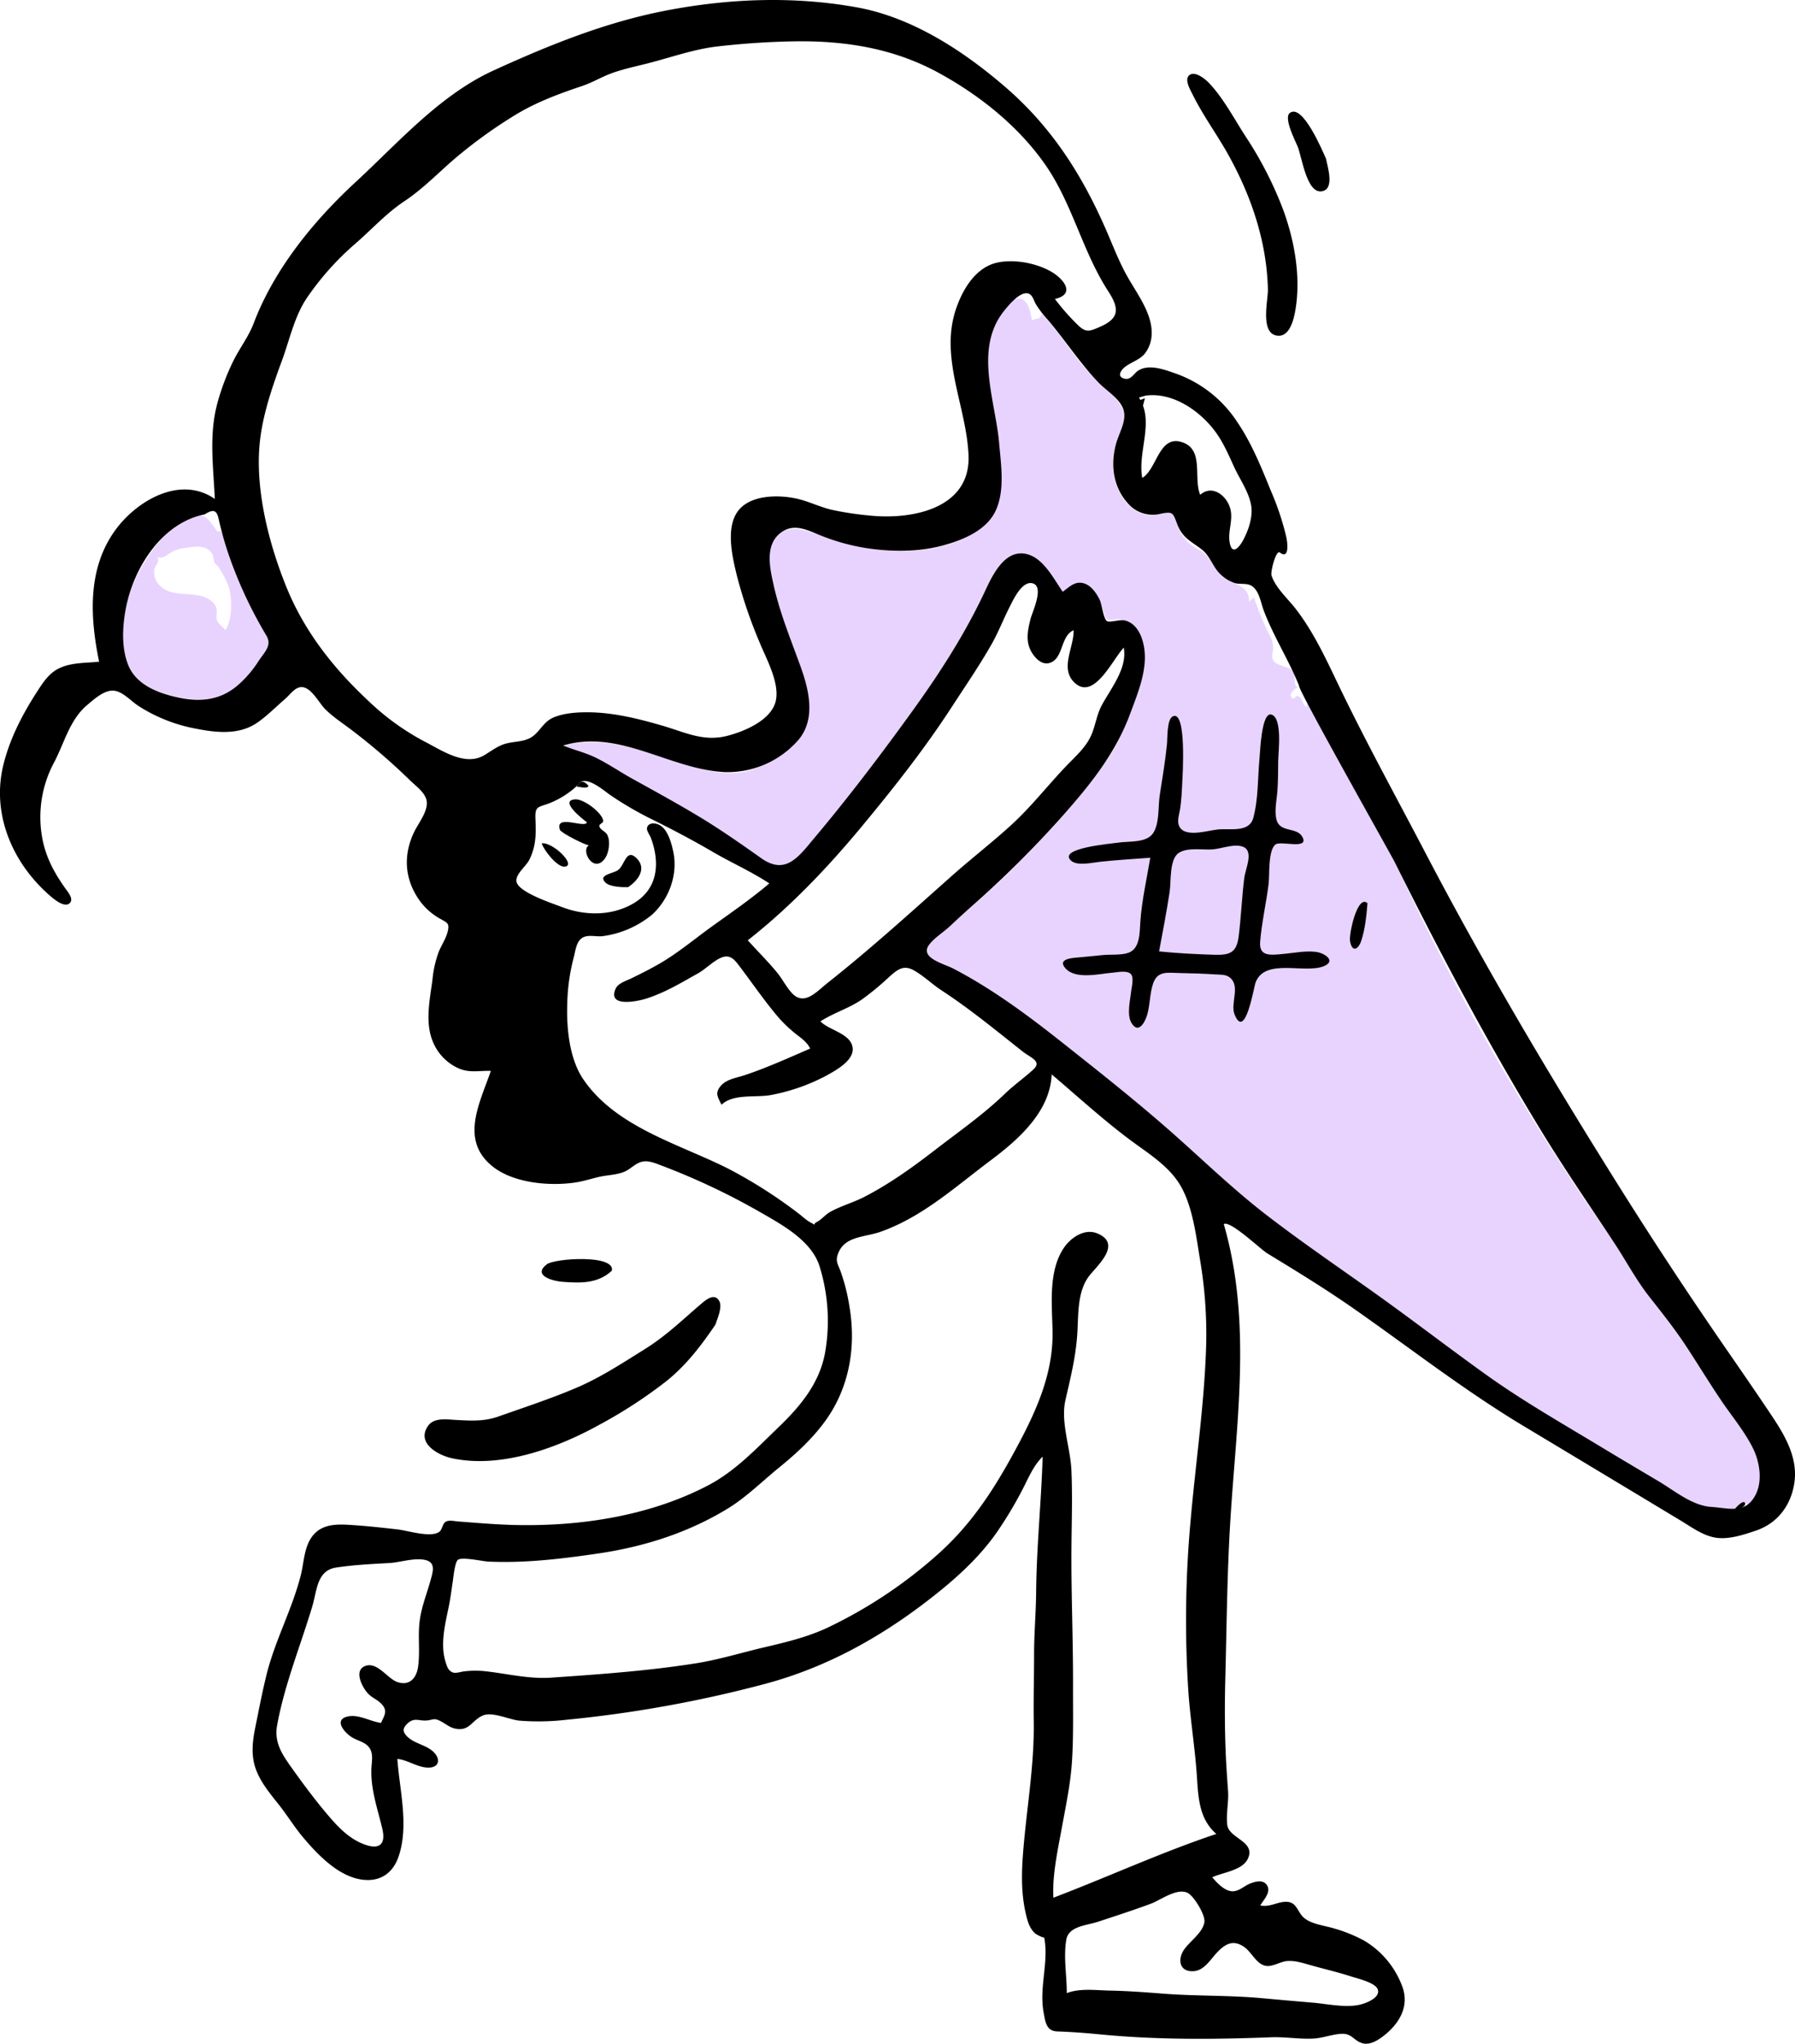 <svg xmlns="http://www.w3.org/2000/svg" width="613" height="698" viewBox="0 0 613 698"><g transform="translate(-195 -47)"><path d="M542.373,149.024c3.963-.424,4.529,4.951,5.069,7.4,1.527-.964,2.887-.042,3.232-2.293,4.832,5.062,8.7,10.873,12.991,16.372,4.115,5.276,10.547,9.473,14.107,15.019,3.021,4.709-1.964,11.859-2.58,16.88-.7,5.659.782,12.136,4.647,16.45a12.11,12.11,0,0,0,6.691,3.961c2.657.539,5.185-1.02,7.525-.688,1.941.275,2.026,1.558,2.7,3.465a15.212,15.212,0,0,0,4.3,6.924c2.45,2.052,5.081,2.645,6.95,5.4,1.631,2.407,2.555,4.737,5.085,6.408,3.374,2.229,8.788,2.9,8.423,8.108q.87-.691,1.74-1.383a90.4,90.4,0,0,0,5.173,12.574,9.287,9.287,0,0,1,1.354,5.036c-.032,1.4-.8,2.452.03,3.8,1.324,2.163,4.864,1.869,6.481,3.618,1.657,1.794-.063,4.227,1.852,5.79-.807.247-3.042,2.053-2.2,3.15,1.209,1.576,1.3-.584,2.148-.324,1.946.6,1.535,3.025,3.053,3.685.312.136.288-1.319.272-1.694l0-.014,1.172,2.287c9.866,19.093,21.428,37.281,30.723,56.65l1.1,2.33a816.714,816.714,0,0,0,61.322,108.164c5.428,8.1,11.385,16.137,16.4,24.463,5.042,8.369,11.328,15.786,16.906,23.787,5.738,8.232,10.99,16.8,16.774,24.994,4.613,6.535,10.251,13.491,10.177,21.918-.035,3.745-.579,7.882-4.189,9.894-.087-1.544-2.424.164-2.981.543-2.411,1.641-1.1,1.459-3.7.886-4.218-.931-7.82.329-11.722-2.069-8.277-5.085-16.434-10.313-24.86-15.166-18.21-10.487-36.239-21.225-53.132-33.759-29.531-21.911-61.616-41.545-88.755-66.469-27.119-24.9-55.578-49.613-87.759-67.828-2.157-1.221-8.34-3.053-7.77-5.965.5-2.552,6.06-6.13,8.01-7.9,6.769-6.133,13.818-11.937,20.346-18.333,12.053-11.807,24.016-24.838,33.684-38.692,4.7-6.739,7.1-14.235,9.848-21.9,2.423-6.764,4.663-15.09.73-21.782a7.708,7.708,0,0,0-7.851-4.122c-2.91.194-2.78.79-3.933-2.3-1.242-3.323-2.252-7.178-5.583-9.1-3.451-1.993-5.8.132-8.6,2.127-3.215-4.642-7.159-12.675-13.64-13.12-6.768-.463-10.612,7.9-12.949,12.926-6.911,14.87-15.9,28.76-25.573,42-10.482,14.354-21.2,28.955-32.747,42.471-2.445,2.861-5.221,7.037-8.666,8.773-3.534,1.782-6.467.108-9.454-1.941-7.04-4.829-13.886-9.788-21.216-14.209-8.118-4.9-16.464-9.383-24.743-14-3.653-2.035-7.119-4.486-10.883-6.314-3.507-1.7-7.326-2.547-10.916-4.038,13.183-3.93,27.069,1.219,39.546,5.3,6.476,2.119,13.249,4.326,20.163,3.756,5.98-.492,11.407-3.694,16.137-7.191,8.55-6.322,9.222-15.817,6.433-25.414-3.208-11.046-8.115-21.669-11.823-32.564-1.686-4.956-2.848-10.219.991-14.5,3.435-3.832,7.88-4.3,12.568-2.8,11.368,3.658,21.452,7.093,33.638,6.745,9.527-.271,21.645-2.975,28.064-10.717,3.518-4.244,3.652-10.079,3.666-15.343a131.087,131.087,0,0,0-1.249-18.689c-1.558-11.02-5.6-22.054-.531-32.754C535.791,155.219,539.1,149.374,542.373,149.024Zm99.044,137.615v.036l0-.009C641.412,286.587,641.414,286.586,641.417,286.639ZM247.11,234.913c2.979-4.121,11.13-13.716,17.353-11.616a6.93,6.93,0,0,1,2.588,2.257q.762.988,1.511,1.987.465,1.313,1.672.775c2.183,3.022,5.263,5.305,6.517,9.017,1.243,3.678,4.578,7.245,6.545,10.619,1.522,2.609,4.952,9.575,4.69,12.838v8.329c-.31,3.237-6.361,9.028-8.489,11.217-5.284,5.439-11.023,6.135-18.854,5.441-6.633-.588-15.225-2.8-19.715-8.072-4.31-5.059-4.249-12.9-3.611-19.129C238.208,249.875,242.024,241.949,247.11,234.913Zm20.41,1.381c-1.214-2.256-3.871-2.813-6.206-2.546s-5.012.463-7.152,1.5c-1.976.962-2.976,2.647-5.44,2.081.976,1.682-.772,2.653-1.024,4.168a6.127,6.127,0,0,0,1.59,5.168c2.661,3.058,6.637,3,10.336,3.3,3.127.252,6.974.77,8.812,3.7,1.185,1.89.11,3.251.665,5.149.409,1.4,2.117,2.2,2.864,3.4,2.5-3.685,2.416-11.577.889-15.517a35.518,35.518,0,0,0-3.165-5.918c-.354-.536-1.189-1.174-1.411-1.616C267.894,238.4,267.94,237.073,267.52,236.294Z" fill="#e8d3ff" fill-rule="evenodd"/><g transform="translate(195 47.476)"><path d="M364.309,680.236c4.528-1.771,10.11-.944,14.858-.859,5.961.108,11.938.56,17.881,1.025,11.413.9,22.768.517,34.191,1.584,5.671.529,11.346,1.019,17.021,1.5,4.969.423,10.739,1.741,15.7.793,2.048-.392,7.576-2.319,6.551-5.318-.79-2.314-7.013-3.741-9.04-4.4-4.769-1.551-9.693-2.662-14.514-4.044-2.476-.71-4.942-1.473-7.549-1.226-2.213.209-4.544,1.86-6.786,1.67-3.315-.281-5.024-4.444-7.456-6.28-3.872-2.925-6.743-1.362-9.711,1.861-2.195,2.382-4.286,5.987-7.887,6.2-4.581.271-5.473-3.657-3.451-6.988,1.862-3.069,6.932-6.215,7.2-10.04.172-2.418-3.7-8.886-5.92-9.806-3.742-1.547-9.032,2.549-12.415,3.806-5.909,2.194-11.941,4.137-17.924,6.119-4.092,1.355-10.164,1.475-10.937,6.27-.967,6,.211,12.1.184,18.129M130.118,587.943c1.19-2.636,2.439-4.135.06-6.581-1.329-1.368-3.2-2.041-4.514-3.46-1.967-2.133-5.049-7.963-.833-9.431,4.03-1.4,7.425,4.205,10.668,5.437,4.116,1.564,6.666-1.058,7.255-4.991.756-5.053-.076-10.334.527-15.45.591-5.016,2.343-9.181,3.687-13.983.911-3.256,2.027-6.534-2.108-7.256-3.792-.662-8.19.913-12.035,1.124-6,.329-12.066.632-18.013,1.531-6.64,1-6.519,7.794-8.186,13.345-4.042,13.456-9.462,26.661-11.986,40.534-1.088,5.982,1.8,10.079,5.154,14.783,4.2,5.889,8.576,11.763,13.337,17.219,3.179,3.643,6.761,7.036,11.39,8.711,5.244,1.9,7.248-.209,6.038-5.378-1.6-6.823-4.007-13.414-3.723-20.52.1-2.588.856-5.369-1.01-7.534-1.294-1.5-3.511-2.009-5.2-2.922-2.784-1.509-7.1-6.36-1.673-7.4,3.684-.71,7.6,1.767,11.165,2.226M255.38,320.668c3.31,3.7,6.908,7.232,10.046,11.071,1.8,2.2,3.074,4.849,5.005,6.936,4.229,4.57,8.443-.494,12.187-3.455,14.729-11.644,28.589-24.262,42.622-36.725,6.686-5.938,13.8-11.414,20.378-17.465,6.665-6.129,12.214-13.3,18.458-19.836,3-3.135,6.589-6.246,8.44-10.252,1.58-3.416,1.928-7.132,3.728-10.51,3.116-5.85,8.83-12.641,7.519-19.716-3.858,4.045-10.284,18.54-17.017,11.742-4.8-4.852.1-12.024-.111-17.681-4.562,1.936-3.377,9.786-8.24,11.175-2.631.751-4.881-1.63-6.108-3.718-2.121-3.61-1.343-7.389-.379-11.218.656-2.61,4.846-11.218.7-12.28-3.591-.92-6.6,5.685-7.791,8.025-2.181,4.291-3.87,8.73-6.265,12.928-4.13,7.24-8.887,14.156-13.423,21.146-9.341,14.395-19.993,27.907-30.95,41.1-11.7,14.093-24.372,27.382-38.8,38.731m103.765,45.787c-.472,12.681-11.369,22.3-20.8,29.348-12.048,9.01-23.162,19.252-37.531,24.38-5.532,1.975-12.44,1.406-14.657,7.632-.865,2.434-.079,3.329.86,5.779a64.54,64.54,0,0,1,3.048,12.026c2.37,13.728.066,27.708-8.183,39.137-4.385,6.076-9.988,11.241-15.781,15.95s-11.245,10.178-17.616,14.064c-13.588,8.289-28.683,13.048-44.351,15.338-8.149,1.192-16.331,2.253-24.562,2.674-4.267.218-8.543.258-12.813.071-1.908-.084-9-1.7-10.382-.6-1.061.842-1.534,5.937-1.746,7.343-.451,2.972-.806,5.9-1.42,8.85-1.233,5.914-2.894,12.606-1.077,18.573.526,1.726.952,3.131,2.55,3.711,1.013.368,2.808-.279,3.832-.384a32.187,32.187,0,0,1,6.834-.084c7.647.809,15.156,2.763,22.884,2.231,16.475-1.135,32.968-2.3,49.293-4.873,7.941-1.254,15.56-3.627,23.369-5.459,7.443-1.747,14.882-3.511,21.829-6.792a159.03,159.03,0,0,0,37.425-24.9c12-10.637,19.937-23.245,27.441-37.315,6.592-12.36,12.15-24.87,11.861-39.119-.183-9.017-1.475-20.19,3.738-28.142,2.382-3.632,7.186-7,11.662-5.078,8.123,3.487.449,10.391-2.649,14.173-4.463,5.449-3.863,13.746-4.326,20.41-.547,7.864-2.314,14.761-4.037,22.365-1.686,7.443,1.715,16.273,2.051,23.865.365,8.234.125,16.476.033,24.713-.183,16.382.578,32.72.522,49.1-.03,8.5.187,17.033-.35,25.516-.489,7.736-2.074,15.136-3.461,22.731-1.361,7.455-3.345,16.382-2.887,23.96,18.614-7.085,36.732-15.454,55.632-21.783-5.895-5.14-6.157-12.4-6.633-19.653-.626-9.559-2.2-19.037-2.886-28.6a373.927,373.927,0,0,1,.631-57.6c1.724-20.246,4.782-40.424,5.411-60.755a151.293,151.293,0,0,0-2.05-29.278c-1.344-8.142-2.511-18.388-6.757-25.6-4.057-6.894-11.515-11.273-17.739-15.969-9.1-6.866-17.531-14.588-26.216-21.959m1.127-264.808a75.946,75.946,0,0,0,7.749,8.812c2.876,2.841,4.1,2.213,7.54.735,6.84-2.939,6.709-6.339,2.89-12.233-8.856-13.67-12.216-29.949-21.587-43.34C347.63,42.428,334.2,31.768,320.1,24.161,304.969,16,288.572,13.4,271.517,13.643c-8.716.125-17.487.726-26.148,1.7-8.426.949-15.92,3.714-24.076,5.8-4.106,1.051-8.34,1.922-12.332,3.366-3.5,1.266-6.651,3.222-10.189,4.4-7.746,2.588-15.542,5.481-22.53,9.713a163.578,163.578,0,0,0-19.2,13.635c-6.427,5.263-12.009,11.379-18.959,16-6.327,4.208-11.359,9.875-17.1,14.806a95.977,95.977,0,0,0-16.019,17.973c-4.4,6.366-6.071,14.6-8.727,21.78-3.092,8.354-6.158,17.286-7.323,26.144-2.171,16.506,2.7,35.8,8.9,51.074,6.127,15.108,16.055,27.714,27.9,38.775a85.111,85.111,0,0,0,19.138,13.9c6.04,3.086,13.916,8.634,20.49,4.757,2.662-1.57,4.823-3.395,7.9-4.1,3.364-.772,6.659-.456,9.374-2.922,2.308-2.1,3.412-4.626,6.442-5.891,3.593-1.5,7.842-1.774,11.689-1.762,8.639.029,17.283,2.191,25.528,4.589,7.556,2.2,13.879,5.51,21.906,3.5,5.965-1.492,15.532-5.459,16.817-12.3,1.15-6.112-3.285-14.013-5.518-19.483a161.789,161.789,0,0,1-7.822-22.938c-1.537-6.3-3.95-16.369.388-22.124,4.262-5.654,14.118-5.586,20.241-4.164,4.013.932,7.7,2.809,11.717,3.755a107.1,107.1,0,0,0,12.494,1.921c14.459,1.635,35.029-2.062,34.259-20.538-.685-16.467-9.759-32.974-4.445-49.461,2.165-6.72,6.589-14.492,13.956-16.266,5.843-1.407,13.74.068,18.894,3.124,4.137,2.453,8.236,7.59,1.1,9.23M69.917,175.2C55.343,178.042,45.7,193.4,43.033,207.028c-1.21,6.173-1.638,13.525.7,19.5,2.7,6.886,10.325,9.76,17.055,11.2,7.693,1.651,14.51,1.006,20.609-4.328a38.038,38.038,0,0,0,6.879-8.062c1.97-3.053,4.71-5.277,2.729-8.689a147.961,147.961,0,0,1-12.335-26.059,112.834,112.834,0,0,1-3.684-12.479c-.76-3.394-1.128-5.466-5.072-2.915m127.647,92.219a30.1,30.1,0,0,1-9.7,6.339c-3.993,1.6-5.205.833-5.007,5.451.219,5.1.256,9.183-2.069,13.929-1.088,2.222-5.108,5.22-4.349,7.719,1.09,3.587,12.254,7.214,15.511,8.468,7.792,3,16.883,3.063,24.238-1.178,8.543-4.926,9.3-13.857,6.081-22.5-.344-.922-1.592-2.48-1.285-3.487.564-1.846,2.885-1.579,4.217-.874,2.892,1.53,4.1,6.183,4.723,9.087,1.663,7.758-1.392,16.16-7.2,21.505a33.516,33.516,0,0,1-17.039,7.395c-1.823.183-4.125-.392-5.866.127-3.068.915-3.205,4.7-3.972,7.465a67.325,67.325,0,0,0-2.122,15.411c-.291,8.273.694,18.813,5.453,25.826,11.1,16.364,32.577,22.044,49.343,30.466a163.421,163.421,0,0,1,25.111,16.113,22.308,22.308,0,0,0,2.9,2.221c3.181,1.565.4.995,2.439-.039,1.568-.8,2.91-2.525,4.53-3.426,3.731-2.077,7.921-3.2,11.716-5.16,8.823-4.563,16.629-10.225,24.46-16.268,8.024-6.193,16.151-11.847,23.471-18.9,3.087-2.971,6.562-5.421,9.693-8.265,3.154-2.866-.882-4.055-3.553-6.164-9.09-7.179-18.067-14.586-27.774-20.931-3.238-2.117-6.094-4.972-9.472-6.843-3.528-1.954-5.622-.2-8.4,2.281a93.437,93.437,0,0,1-9.312,7.7c-4.464,3.069-9.654,4.546-14.142,7.468,2.881,3.016,9.907,4.025,10.926,8.594,1.034,4.63-5.861,8.243-9.084,10.031a66.353,66.353,0,0,1-18.308,6.445c-5.276,1.139-13.1-.576-17.326,3.406-1.206-2.55-2.336-3.882-.352-6.321s5.515-2.854,8.312-3.791c7.553-2.531,14.993-5.9,22.3-9.064-.97-2.27-3.4-3.824-5.243-5.3a46.63,46.63,0,0,1-7-7.075c-4.1-5.007-7.773-10.348-11.676-15.5-1.692-2.236-3.236-4.468-6.327-3.23-2.729,1.092-5.392,3.926-8.015,5.394-5.93,3.319-11.118,6.507-17.646,8.619-2.63.851-13.4,3.274-10.536-3.309.849-1.952,3.687-2.756,5.435-3.609,3.23-1.578,6.45-3.186,9.562-4.988,6.393-3.7,12.031-8.481,18.012-12.785,6.6-4.748,13.309-9.356,19.5-14.633-6.164-4.083-13-7.073-19.376-10.808-6.443-3.774-12.934-7.186-19.6-10.539a118.01,118.01,0,0,1-15.537-8.968c-1.923-1.372-8.54-7.074-10.649-3.505m193.813-132.8q-1.217.306-2.409.694c5.4,8.262-.562,18.489,1.129,27.429,4.989-2.95,5.642-14.425,13.217-12.3,8.158,2.285,4.1,12.327,6.568,18.07,3.856-3.37,8.357-.22,9.948,3.778,1.722,4.332-.666,8.331.137,12.618.83,4.436,3.309,1.525,4.683-1.091,1.751-3.335,3.281-7.844,2.636-11.658-.785-4.64-3.9-8.953-5.83-13.167-1.917-4.187-3.733-8.46-6.508-12.175-5.255-7.034-14.383-13.354-23.571-12.194m52.257,99.073c-3.527-8.806-8.748-16.868-12.084-25.743-.975-2.6-1.52-6.733-4.1-8.331-1.7-1.051-3.951-.42-5.82-.985a13,13,0,0,1-5.165-3.29c-2.445-2.533-3.238-6.009-6.122-8.215-3.722-2.847-6.6-3.939-8.368-8.7-1.39-3.736-1.393-4.284-5.571-3.451a11.142,11.142,0,0,1-11.413-3.767c-5.329-6.033-5.918-14.532-3.3-21.815,1.223-3.4,3.351-7.367,1.583-10.933-1.642-3.312-5.629-5.69-8.156-8.33-6.387-6.673-11.386-14.482-17.375-21.484a35.674,35.674,0,0,1-4.005-5.267c-.7-1.219-1.115-3.317-2.742-3.662-2.8-.594-6.708,4.246-8.116,6.01-10.31,12.9-2.934,30.479-1.678,45.026.639,7.408,2.076,16.289-1.21,23.265-3.1,6.573-10.931,9.854-17.534,11.684-8.907,2.468-18.473,2.359-27.536.861a72.3,72.3,0,0,1-13.8-3.824c-4.6-1.737-9.379-4.726-14.065-1.573-6.048,4.071-4.179,12.237-2.851,18.189,2.17,9.724,5.959,18.793,9.311,28.133,2.815,7.846,5.094,17.688-.824,24.708a32.118,32.118,0,0,1-24.838,11.035c-18.916-.754-36.183-14.858-55.513-9.089,3.632,1.5,7.471,2.384,11.02,4.1,4.284,2.074,8.249,4.831,12.408,7.138,7.983,4.429,15.994,8.794,23.8,13.538,7.05,4.287,13.715,8.983,20.443,13.733,8.384,5.92,12.8-.636,18.178-7.031,11.742-13.956,22.919-28.736,33.587-43.527,9.275-12.859,17.884-26.284,24.591-40.649,2.4-5.14,6.441-13.859,13.463-12.845,6.235.9,9.87,8.422,13.094,13.026,2.249-1.612,4.177-3.766,7.213-2.88,2.518.735,4.26,3.319,5.375,5.523.766,1.514,1.288,6.62,2.57,7.388.911.547,4.4-.628,5.948-.269,5.314,1.228,7.014,8.059,6.96,12.8-.075,6.536-2.806,13.075-5.044,19.127-5.016,13.567-13.61,24.169-23.084,34.89a356.6,356.6,0,0,1-30.523,30.394q-4.014,3.573-7.935,7.248c-2.14,2.013-5.528,4.108-7.2,6.474-3.1,4.377,5.191,6.364,8.276,7.965,13.273,6.893,25.5,15.971,37.194,25.227,12.055,9.546,24.177,19.129,35.76,29.244,11.331,9.895,22.034,20.441,33.966,29.643,12.26,9.453,25.105,18.181,37.7,27.176s24.88,18.477,37.475,27.493c12.309,8.81,25.522,16.363,38.469,24.185,6.772,4.093,13.58,8.126,20.384,12.166,5.5,3.267,11.473,8.344,18,8.757,5.877.372,11.451,2.535,14.964-3.855,2.666-4.851,1.562-11.524-.773-16.237-2.849-5.751-7.307-11.039-10.889-16.362-4.118-6.12-7.94-12.418-12.005-18.569-3.9-5.9-8.229-11.344-12.577-16.9-4.408-5.636-7.753-11.988-11.682-17.955-8.4-12.757-17.031-25.283-24.992-38.325-18.258-29.912-34.61-60.791-50.236-92.134-1.377-2.762-33.5-59.664-32.6-60.155m-25.707,183.9c9.813,33.918,4.154,68.408,2.142,102.913-1.017,17.446-1.172,35-1.623,52.471-.22,8.492-.205,16.991.148,25.479.178,4.271.49,8.527.794,12.789.269,3.769-.742,7.935-.267,11.572.609,4.658,9.857,5.572,7.016,11.55-1.906,4.011-8.581,4.623-12.157,6.314,1.59,1.841,4.077,4.6,6.729,4.77,2.388.155,4.233-1.916,6.374-2.7,1.9-.7,4.516-1.371,5.716.849,1.257,2.323-1.375,4.905-2.416,6.705,3.539.685,5.987-1.428,9.18-1.234,3.359.2,3.511,3.509,5.719,5.422,2.524,2.186,6.932,2.657,10.044,3.577a50.849,50.849,0,0,1,10.557,4.256,30.459,30.459,0,0,1,13.136,16.018c2.258,6.656-1.267,12.416-6.518,16.5-1.957,1.521-4.761,3.289-7.356,2.469-2.966-.938-3.429-3.351-7.043-3.172-3.246.16-6.327,1.457-9.59,1.623-4.8.245-9.587-.629-14.388-.445-19.374.744-38.75.91-58.091-.953-5-.482-9.91-.876-14.843-1.034-3.836-.122-4.157-2.983-4.807-6.575-1.57-8.674,1.9-17.214.183-25.643.114.556-2.6-.891-2.929-1.166-1.994-1.678-2.66-4.063-3.253-6.54-1.582-6.6-1.566-13.319-1.077-20.047,1.112-15.272,3.953-30.4,3.72-45.754-.117-7.738.117-15.458.119-23.193,0-7.1.645-14.117.705-21.173.131-15.47,1.76-30.767,2.214-46.22-3.22,3.132-4.928,7.5-6.973,11.409a137.4,137.4,0,0,1-8.4,14.035c-6.344,9.236-14.856,16.753-23.674,23.567-16.828,13-35.11,23.074-55.727,28.589a421.8,421.8,0,0,1-67.9,12.265,82.458,82.458,0,0,1-16.042.289c-3.494-.339-9.173-3.162-12.493-1.73-3.773,1.628-4.532,5.543-9.479,4.445-1.888-.419-3.255-1.68-4.908-2.53-2.431-1.251-2.528-.387-4.849-.228-2.588.177-4.139-1.115-6.4.969-1.915,1.769-1.73,3.009.02,4.665,2.459,2.327,6.4,2.718,8.856,5.149,2.4,2.364,1.966,5.27-1.733,5.3-3.722.035-7.03-2.614-10.667-2.959.775,10.76,4.012,22.781.423,33.338-1.666,4.9-5.239,8.052-10.569,8.018-8.917-.057-16.74-8.261-22.11-14.651-2.969-3.532-5.376-7.5-8.242-11.121-2.931-3.7-6.074-7.421-7.752-11.9-1.785-4.762-1.264-9.539-.266-14.427,1.235-6.049,2.383-12.16,3.876-18.152,2.895-11.619,8.718-22.226,11.658-33.81,1.112-4.383,1.1-9.526,3.9-13.284,2.971-3.98,7.594-4.235,12.179-3.98,5.675.315,11.346.942,16.991,1.585,3.565.405,11.376,2.976,14.277.785,1-.755,1-2.731,2.169-3.413,1.125-.658,2.944-.186,4.175-.094,6.1.452,12.243,1,18.35,1.179,22.7.664,46.654-2.874,66.921-13.419,9.4-4.894,16.569-12.6,24.129-19.874,7.433-7.155,13.911-14.856,15.911-25.243a62.792,62.792,0,0,0-1.9-30c-2.954-8.942-13.439-14.358-21.07-18.766a235.283,235.283,0,0,0-33.217-15.57c-1.81-.7-4.01-1.583-6-1.227-2.44.437-4.079,2.551-6.3,3.484-2.639,1.11-5.877,1.116-8.661,1.764-2.7.628-5.332,1.491-8.082,1.906-8.661,1.307-20.832.264-27.99-5.268-11.7-9.042-4.631-21.84-.872-32.845-3.974-.134-7.283.8-11.076-.9a16.909,16.909,0,0,1-8.457-8.453c-3.135-6.838-1.324-14.7-.4-21.826a37.609,37.609,0,0,1,2.125-9.45c.953-2.345,2.517-4.58,3.1-7.06.636-2.732-.189-2.891-2.468-4.2a21.445,21.445,0,0,1-8.19-7.865c-4.211-6.923-4.316-14.48-.865-21.763,1.4-2.948,4.729-7,4.35-10.443-.326-2.961-3.678-5.268-5.652-7.207a215.644,215.644,0,0,0-19.337-16.743c-3.159-2.442-6.639-4.658-9.51-7.432-2.1-2.031-4.241-6.452-7.118-7.521s-4.8,2.147-6.8,3.871c-3.127,2.687-6.124,5.779-9.532,8.108-6.112,4.178-13.691,3.4-20.593,2.062a54.629,54.629,0,0,1-20.045-7.9c-2.442-1.61-5.295-4.879-8.3-5.141-3.212-.279-6.7,2.914-9,4.831-5.993,5.005-7.793,12.779-11.284,19.5a39.527,39.527,0,0,0-4.493,23.744c.954,7.594,3.879,13.332,8.231,19.466.9,1.269,3.006,3.666,1.466,5.069-1.884,1.717-5.744-1.726-7.009-2.838-12.565-11.051-19.706-27.7-15.627-44.371,2.189-8.951,6.473-17.231,11.446-24.932,2.115-3.276,4.178-6.551,7.857-8.222,4.187-1.9,8.931-1.675,13.4-2.131-3.094-15.142-4.062-31.619,5.444-44.816,7.294-10.127,22.232-18.988,34.07-10.776-.485-11.164-2.077-21.765.894-32.756a80.344,80.344,0,0,1,5.4-14.3c2.2-4.492,5.229-8.3,7-12.978,7-18.446,20.43-34.923,34.776-48.162,14.5-13.382,28.73-29.708,46.995-38.08C187.492,14.926,206.9,7.076,227.561,3.107c21.445-4.12,43.488-4.966,65.092-1.065,18.938,3.42,36.465,14.918,50.795,27.314,16.352,14.145,26.909,31.2,35.259,50.951,1.835,4.339,3.6,8.715,5.854,12.862,2.5,4.6,5.7,8.88,7.538,13.817,1.637,4.4,1.912,9.18-1,13.114-2.05,2.766-6.256,3.39-8.048,5.92-.906,1.276-.815,2.489,1.175,2.87,2.054.392,3.033-1.9,4.51-2.818,3.676-2.288,8.863-.338,12.579.961A41.671,41.671,0,0,1,422.3,143.317c5.047,7.341,8.4,15.68,11.731,23.89a93.222,93.222,0,0,1,5.261,15.811c.436,2.064,1.043,7.66-2.219,5.208-1.323-.994-3.213,6.55-2.857,7.751,1.241,4.178,5.665,8.1,8.268,11.478,6.122,7.952,10.221,16.86,14.54,25.854,9.354,19.476,19.77,38.383,29.777,57.522,20.379,38.975,42.65,76.453,66.01,113.707q17.361,27.686,35.878,54.532c5.46,7.913,10.936,15.831,16.276,23.825,4.539,6.792,9.018,14.357,7.85,22.835-1.069,7.763-5.681,14-13.139,16.537-4,1.361-8.741,2.929-13.018,2.511-4.677-.457-8.8-3.586-12.7-5.935q-26.874-16.2-53.761-32.36c-20.049-12.053-38.385-26.364-57.513-39.765-9.733-6.818-19.769-12.963-29.91-19.135-2.284-1.39-12.645-11.348-14.842-9.989" fill-rule="evenodd"/><path d="M244.33,451.907c-4.9,7.21-10.046,13.986-16.939,19.457a162.149,162.149,0,0,1-22.964,14.9c-14.3,7.886-33.466,14.87-50.074,11.295-4.723-1.016-12.279-5.149-8.173-11.049,2.064-2.965,6.491-2.192,9.625-2.029,5.049.264,9.464.551,14.3-1.147,8.889-3.123,17.839-6.068,26.519-9.743,8.407-3.561,15.78-8.444,23.493-13.241,7.234-4.5,12.752-9.884,19.106-15.323,1.741-1.489,4.733-4.1,6.379-1.2,1.19,2.093-.621,6.028-1.274,8.075" fill-rule="evenodd"/><path d="M428.328,108.547c-1.583,2.747-5.1,8.08-8.938,5.779-4.9-2.934,1.451-12.3,2.645-15.831,5.2-15.38,5.567-31.857,3.016-47.762-1.269-7.907-3.566-15.629-4.432-23.6-.169-1.549-.944-5.523,1-6.429,2.334-1.089,4.675,2.689,5.437,4.349,2.943,6.422,4.08,14.856,5.656,21.725a126.609,126.609,0,0,1,3.517,27.986C436.25,86.153,434.075,98.564,428.328,108.547Z" transform="matrix(0.94, -0.342, 0.342, 0.94, 2.591, 150.089)" fill-rule="evenodd"/><path d="M451.419,55.374c-.47,2.824-.683,10.9-5.208,9.973-5.13-1.048-2.277-13.59-2.472-17.259-.1-1.934-1.215-10.692,1.348-11.578,5.338-1.843,6.13,16.379,6.332,18.863" transform="matrix(0.94, -0.342, 0.342, 0.94, 9.565, 156.045)" fill-rule="evenodd"/><path d="M208.948,433.515c-4.916,4.479-10.623,4.216-16.828,3.789-3.151-.216-10.448-2.082-5.377-5.99,2.649-2.041,23.432-3.445,22.205,2.2" fill-rule="evenodd"/><path d="M592,515.524c.35-.7,3.3-4.031,3.935-2.682.6,1.272-3.156,2.644-3.935,2.682" fill-rule="evenodd"/><path d="M201,267.916c-.6,1.247-3.13.158-4,.347,1.182-2.531,2.587-1.989,4-.347" fill-rule="evenodd"/><path d="M391,135.524q-.395,1.5-.787,3-.606-1.124-1.213-2.248l2-.752" fill-rule="evenodd"/><path d="M395.828,324.459c6.309.636,12.639.958,18.973,1.153,5.347.164,7.543-.847,8.226-6.4.809-6.588,1.085-13.235,1.894-19.826.367-2.994,3.271-8.978-.227-10.58-2.932-1.343-7.506.581-10.576.807-3.421.252-8.583-.791-11.607,1.237-3.233,2.168-2.529,9.76-3.08,13.323-1.05,6.793-2.316,13.54-3.6,20.29m-3.01-32c-5.718.432-11.455.772-17.157,1.382-2.538.271-7.674,1.527-9.813-.32-5.022-4.333,13.744-5.854,15.873-6.2,3.588-.576,9.728.189,12.028-3.2,2.275-3.35,1.7-8.979,2.288-12.868.885-5.853,1.9-11.7,2.488-17.589.2-1.98-.085-8.521,2.006-9.493,4.806-2.234,3.3,20.787,3.217,22.515-.135,2.971-.284,5.956-.7,8.9-.233,1.661-1.054,3.907-.548,5.575,1.449,4.783,9.681,2.024,13.43,1.643,4.2-.428,10.692,1.2,12.083-3.985,1.748-6.516,1.494-13.916,2.142-20.62.179-1.854.647-15.7,4.064-14.627,3.815,1.2,2.326,12.769,2.291,15.748-.039,3.362-.026,6.726-.254,10.082-.2,3.014-1.054,6.71-.425,9.7,1.1,5.237,7.312,2.452,9.114,6.618,1.712,3.959-7.622.855-9.365,2.215-2.6,2.031-1.977,10.517-2.349,13.488-.816,6.526-2.383,13.3-2.893,19.811-.4,5.137,3.728,4.455,7.93,4.083,3.6-.319,7.563-1.175,11.175-.694,2.9.385,6.957,3.059,2.731,4.838-6.6,2.783-20.056-2.9-23.375,5.549-.626,1.594-3.539,20.082-7.2,10.955-1.53-3.814,2.216-9.8-1.779-12.722-1.385-1.014-3.448-.835-5.055-.948-3.957-.275-7.939-.37-11.9-.452s-7.505-.877-9.032,3.453c-1.189,3.374-1.057,7.149-2.007,10.6-.713,2.589-3.053,7.119-5.48,2.885-1.594-2.781-.374-7.641-.059-10.664.157-1.514,1.06-4.648-.089-5.919-1.233-1.365-4.533-.627-6.093-.5-4.5.356-12.889,2.524-16.336-1.56-2.883-3.417,3.111-3.482,5.468-3.713,2.428-.238,4.857-.458,7.283-.714,2.671-.281,6.207.1,8.721-.742,4.222-1.406,3.921-7.146,4.2-10.869.543-7.273,2.179-14.457,3.38-21.644" fill-rule="evenodd"/><path d="M467,307.995c-.341,4.2-.8,8.907-2.152,12.9-1.026,3.017-3.1,3.933-3.8.093-.448-2.435,2.527-16.153,5.955-12.99" fill-rule="evenodd"/><path d="M200.428,280.346c-1.684-1.209-9.659-7.568-3.895-7.82,2.943-.128,9.284,4.713,9.466,7.4.046.678-1.4,1.029-1.325,1.685.15,1.248,2,1.84,2.6,2.833,1.313,2.19.768,6.517-.928,8.6-3.868,4.748-8.163-3.29-5.169-4.867-.667.351-9.621-4.2-9.957-5.228-1.842-5.633,8.76-.326,9.213-2.6" fill-rule="evenodd"/><path d="M214.484,302.512c-2.045.064-6.153-.078-7.685-1.539-2.848-2.714,2.707-3.074,4.332-4.339,2.278-1.771,2.725-7.534,6.3-3.968,3.547,3.537.428,7.651-2.948,9.846" fill-rule="evenodd"/><path d="M185,287.55c3.7-.542,11.925,7.429,7.932,7.96-2.642.35-7.355-5.83-7.932-7.96" fill-rule="evenodd"/></g></g></svg>